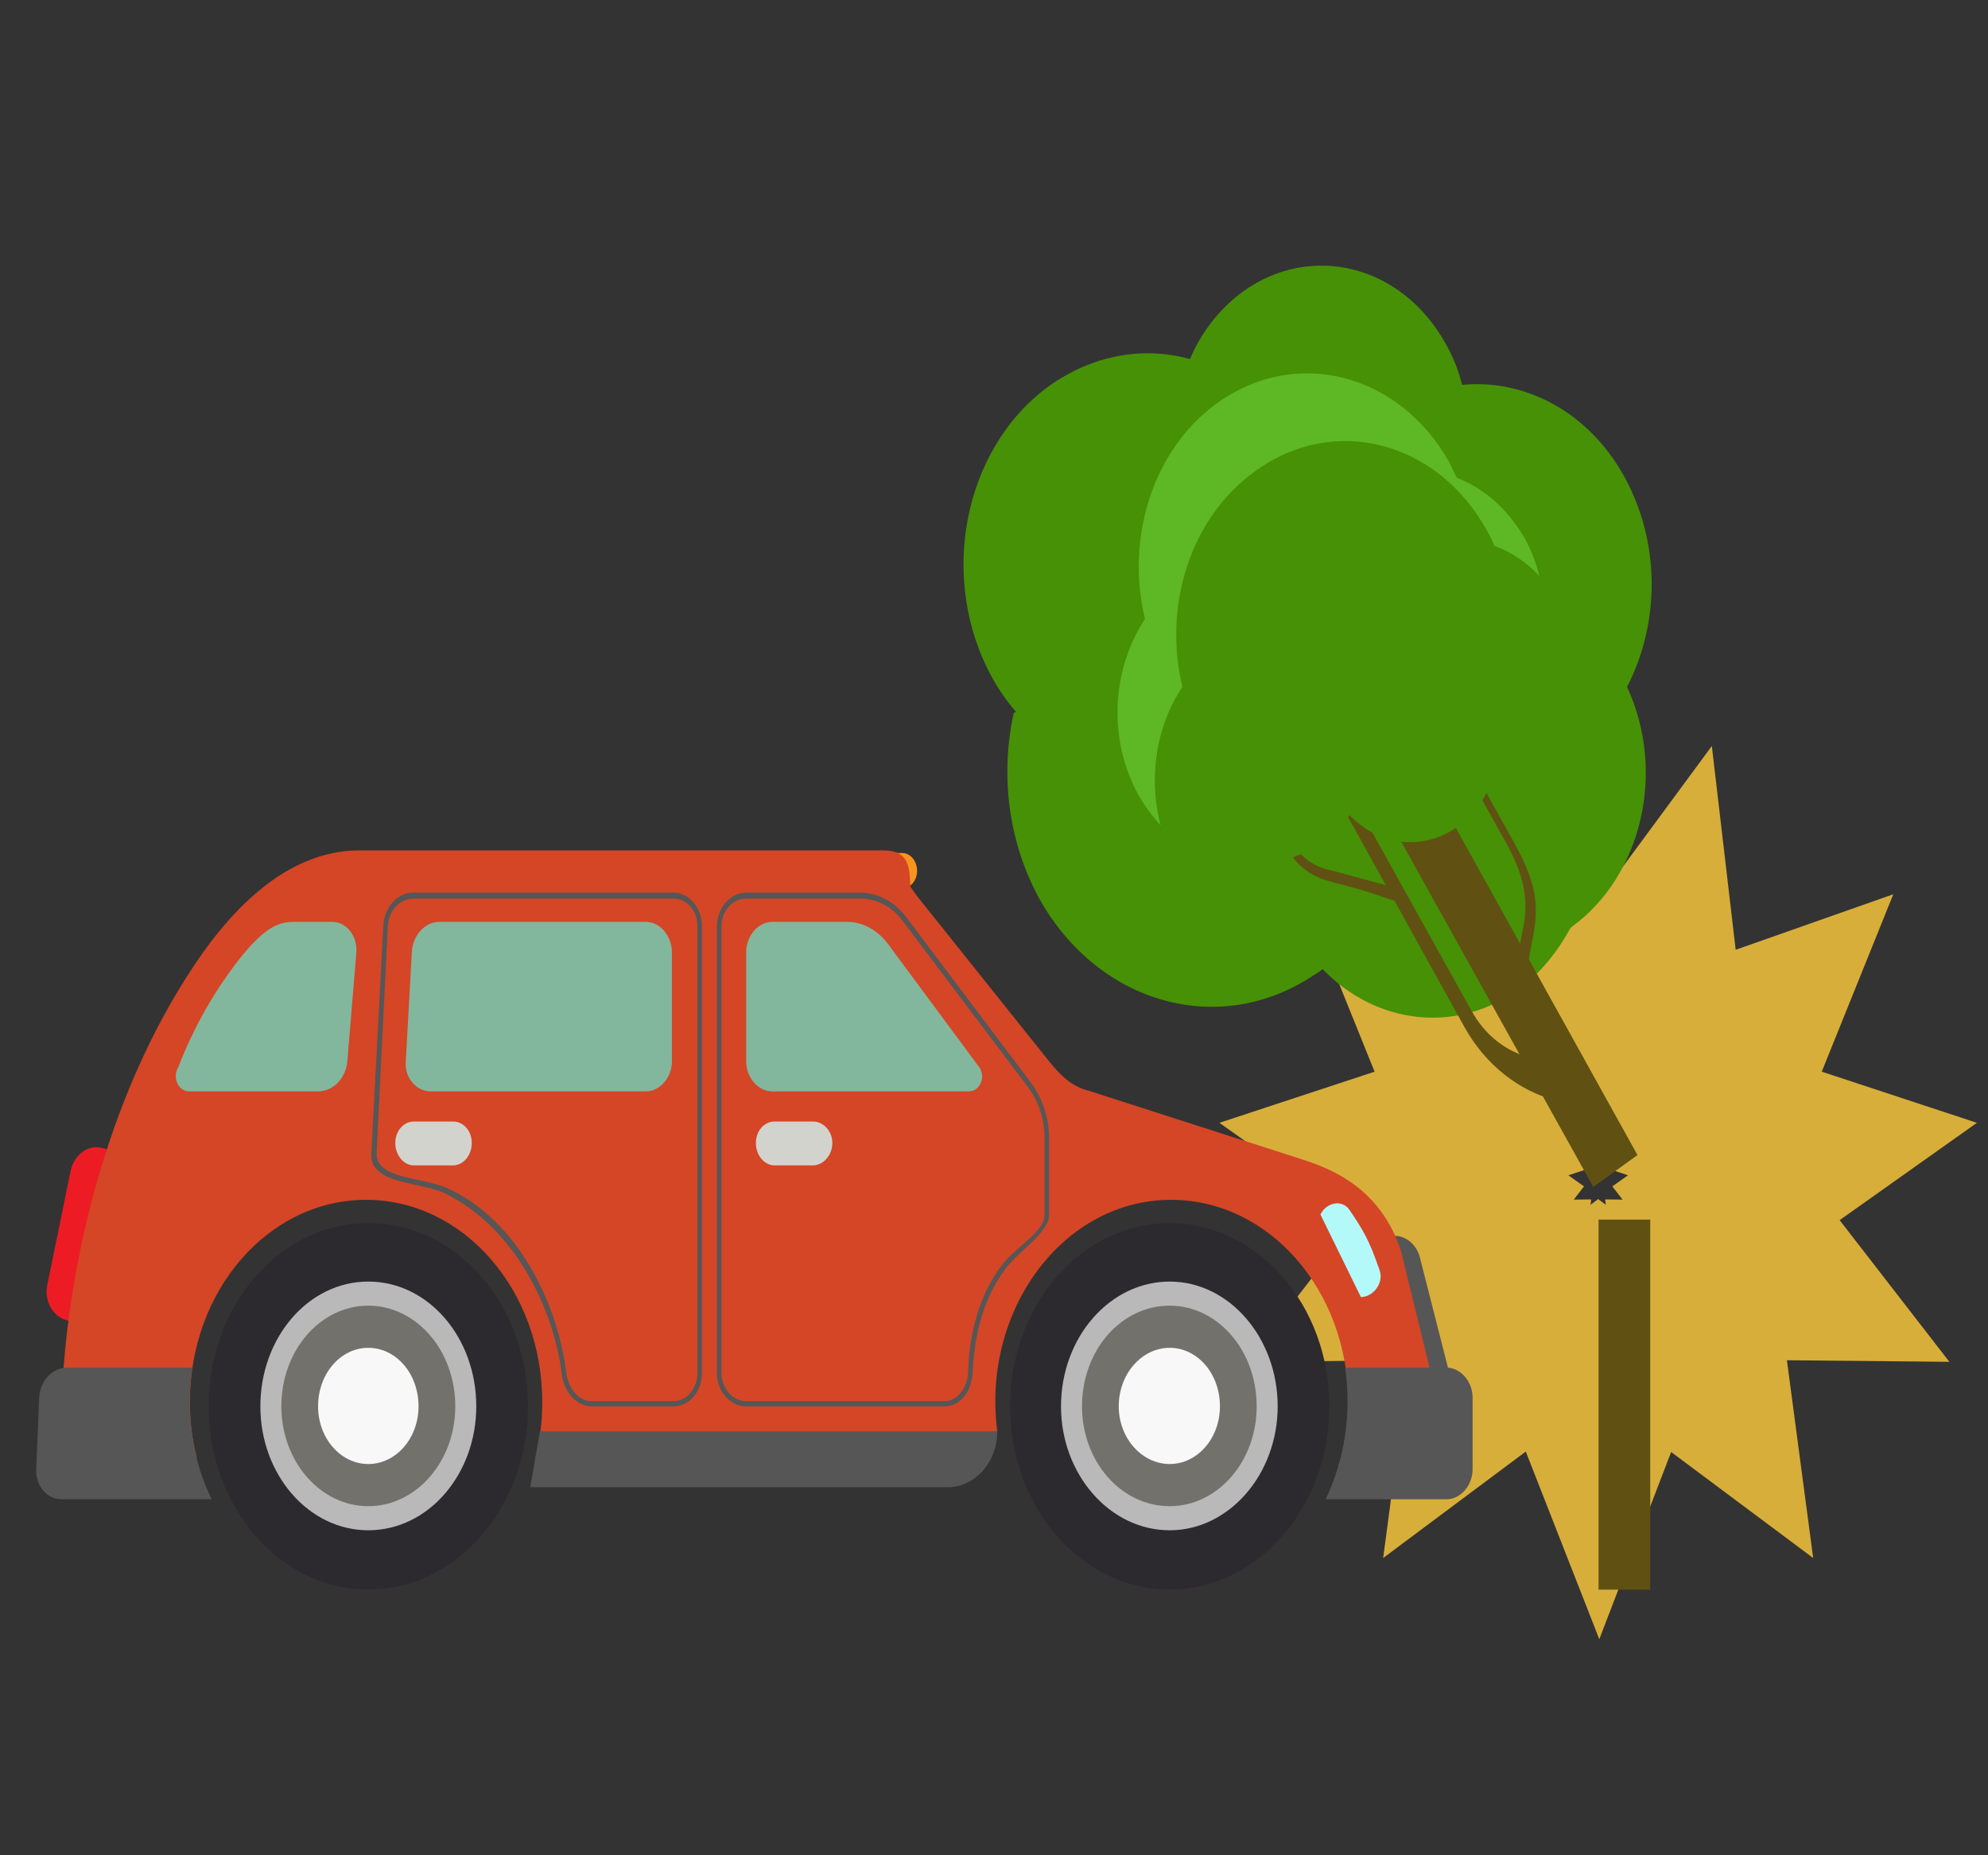 <svg width="75" height="70" viewBox="0 0 75 70" fill="none" xmlns="http://www.w3.org/2000/svg">
<rect x="0" y="0" width="75" height="70" fill="#333333" stroke="none"/>
<path d="M60.307 39.003L62.485 36.048L62.937 39.912L66.162 38.776L64.748 42.282L68 43.354L65.115 45.4L67.378 48.322L63.984 48.289L64.493 52.121L61.665 50.01L60.307 53.549L58.921 50.01L56.093 52.121L56.602 48.289L53.208 48.322L55.471 45.4L52.586 43.354L55.839 42.282L54.424 38.776L57.648 39.912L58.101 36.048L60.307 39.003Z" stroke="#D8AE3A" stroke-width="6" stroke-miterlimit="10"/>
<path d="M34.598 32.866C34.598 32.477 34.343 32.184 34.032 32.184H32.137L33.919 33.516H34.032C34.343 33.516 34.598 33.224 34.598 32.866Z" fill="#F7941E"/>
<path d="M2.667 49.88L2.526 49.815C1.988 49.685 1.649 49.069 1.79 48.452L2.667 44.166C2.808 43.549 3.346 43.159 3.883 43.322L4.025 43.354L2.667 49.88Z" fill="#ED1C24"/>
<path d="M53.802 53.16L53.944 53.127C54.481 52.932 54.792 52.316 54.651 51.699L53.576 47.477C53.434 46.861 52.869 46.504 52.36 46.666L52.218 46.731L53.802 53.16Z" fill="#565656"/>
<path d="M2.356 52.413C2.356 52.413 2.525 43.484 7.447 36.243C9.285 33.548 11.35 32.087 13.556 32.087H33.354C34.343 32.087 34.315 32.834 34.343 33.451L34.57 33.776L39.576 40.042C40.028 40.594 40.424 40.984 41.047 41.146L49.022 43.711C50.04 44.036 52.077 44.718 52.869 47.25L54.453 53.744L53.406 55.368H50.493C50.465 55.238 50.606 55.108 50.606 54.978C50.804 54.166 50.861 53.127 50.861 52.9C50.861 48.679 47.863 45.27 44.186 45.27C40.085 45.27 37.03 49.458 37.624 54.004C37.624 54.004 36.917 54.523 37.002 54.848C36.974 54.978 36.861 55.238 36.832 55.368H20.259C20.24 55.238 20.221 55.108 20.202 54.978C20.372 54.329 20.457 53.614 20.457 52.9C20.457 48.679 17.487 45.27 13.81 45.27C10.133 45.27 7.164 48.679 7.164 52.9C7.164 53.614 7.249 54.329 7.418 54.978C7.399 55.108 7.381 55.238 7.362 55.368H2.356V52.413Z" fill="#D44626"/>
<path d="M28.149 35.951C28.149 35.302 28.602 34.782 29.139 34.782H31.968C32.59 34.782 33.184 35.139 33.58 35.724L36.945 40.269C37.2 40.627 36.974 41.178 36.549 41.178H29.139C28.602 41.178 28.149 40.659 28.149 40.042V35.951Z" fill="#82B79E"/>
<path d="M12 41.178C12.566 41.178 13.047 40.691 13.103 40.042L13.443 35.951C13.499 35.334 13.075 34.782 12.538 34.782H11.123C10.501 34.782 9.851 34.912 8.352 37.12C7.249 38.776 6.74 40.237 6.74 40.237C6.485 40.627 6.711 41.178 7.136 41.178H12Z" fill="#82B79E"/>
<path d="M28.517 43.127C28.517 43.581 28.828 43.971 29.224 43.971H30.667C31.062 43.971 31.402 43.581 31.402 43.127C31.402 42.672 31.062 42.315 30.667 42.315H29.224C28.828 42.315 28.517 42.672 28.517 43.127Z" fill="#D2D3CD"/>
<path fill-rule="evenodd" clip-rule="evenodd" d="M27.047 51.796V34.944C27.047 34.263 27.556 33.678 28.15 33.678H32.449C33.128 33.678 33.75 34.035 34.174 34.587L38.897 40.854C39.322 41.438 39.576 42.153 39.576 42.932V45.854C39.576 46.504 38.445 47.185 37.936 47.867C36.974 49.133 36.748 50.692 36.691 51.796C36.663 52.51 36.211 53.062 35.645 53.062H28.15C27.556 53.062 27.047 52.51 27.047 51.796ZM28.15 33.905C27.641 33.905 27.217 34.36 27.217 34.944V51.796C27.217 52.38 27.641 52.867 28.15 52.867H35.645C36.097 52.867 36.493 52.38 36.522 51.796C36.55 50.66 36.804 49.036 37.794 47.737C38.275 47.088 39.406 46.471 39.406 45.854V42.932C39.406 42.218 39.18 41.536 38.756 40.984L34.033 34.717C33.637 34.198 33.071 33.905 32.449 33.905H28.15Z" fill="#565656"/>
<path d="M25.349 35.951C25.349 35.302 24.897 34.782 24.36 34.782H16.582C16.016 34.782 15.563 35.302 15.535 35.951L15.309 40.042C15.252 40.659 15.705 41.178 16.242 41.178H24.36C24.897 41.178 25.349 40.659 25.349 40.042V35.951Z" fill="#82B79E"/>
<path d="M17.798 43.127C17.798 43.581 17.487 43.971 17.091 43.971H15.62C15.224 43.971 14.913 43.581 14.913 43.127C14.913 42.672 15.224 42.315 15.62 42.315H17.091C17.487 42.315 17.798 42.672 17.798 43.127Z" fill="#D2D3CD"/>
<path fill-rule="evenodd" clip-rule="evenodd" d="M21.192 51.828C20.881 49.328 19.382 46.276 16.752 45.01C15.847 44.588 13.924 44.685 14.009 43.516L14.461 34.944C14.489 34.23 14.998 33.678 15.592 33.678H25.407C26 33.678 26.481 34.263 26.481 34.944V51.796C26.481 52.51 26 53.062 25.407 53.062H22.324C21.758 53.062 21.277 52.543 21.192 51.828ZM15.592 33.905C15.083 33.905 14.659 34.36 14.631 34.944L14.207 43.516C14.207 44.49 15.847 44.393 16.837 44.815C19.552 46.016 21.051 49.231 21.362 51.796C21.447 52.413 21.843 52.867 22.324 52.867H25.407C25.916 52.867 26.312 52.38 26.312 51.796V34.944C26.312 34.36 25.916 33.905 25.407 33.905H15.592Z" fill="#565656"/>
<path d="M19.919 53.062C19.919 56.861 17.232 59.978 13.895 59.978C10.558 59.978 7.871 56.861 7.871 53.062C7.871 49.231 10.558 46.146 13.895 46.146C17.232 46.146 19.919 49.231 19.919 53.062Z" fill="#2D2A2F"/>
<path fill-rule="evenodd" clip-rule="evenodd" d="M10.501 53.062C10.501 50.919 12.028 49.166 13.895 49.166C15.762 49.166 17.261 50.919 17.261 53.062C17.261 55.173 15.762 56.926 13.895 56.926C12.028 56.926 10.501 55.173 10.501 53.062ZM10.699 53.062C10.699 55.075 12.113 56.731 13.895 56.731C15.649 56.731 17.091 55.075 17.091 53.062C17.091 51.017 15.649 49.361 13.895 49.361C12.113 49.361 10.699 51.017 10.699 53.062Z" fill="black"/>
<path d="M17.968 53.062C17.968 55.627 16.158 57.738 13.895 57.738C11.633 57.738 9.823 55.627 9.823 53.062C9.823 50.465 11.633 48.354 13.895 48.354C16.158 48.354 17.968 50.465 17.968 53.062Z" fill="#B9B9B9"/>
<path d="M17.176 53.062C17.176 55.14 15.705 56.829 13.895 56.829C12.085 56.829 10.614 55.14 10.614 53.062C10.614 50.952 12.085 49.263 13.895 49.263C15.705 49.263 17.176 50.952 17.176 53.062Z" fill="#73716B"/>
<path d="M15.79 53.062C15.79 54.264 14.942 55.238 13.895 55.238C12.849 55.238 12 54.264 12 53.062C12 51.828 12.849 50.854 13.895 50.854C14.942 50.854 15.79 51.828 15.79 53.062Z" fill="#F9F8F9"/>
<path d="M49.814 45.822C50.04 45.367 50.634 45.237 50.917 45.659C51.398 46.374 51.652 46.763 52.048 47.932C52.218 48.419 51.794 48.939 51.341 48.939C50.86 47.965 51.172 48.581 49.814 45.822Z" fill="#B3F9FA"/>
<path d="M20.004 56.114H35.757C36.776 56.114 37.624 55.173 37.624 54.004H36.804H20.372L20.004 56.114Z" fill="#565656"/>
<path d="M50.153 53.062C50.153 56.861 47.438 59.978 44.129 59.978C40.792 59.978 38.105 56.861 38.105 53.062C38.105 49.231 40.792 46.146 44.129 46.146C47.438 46.146 50.153 49.231 50.153 53.062Z" fill="#2D2A2F"/>
<path fill-rule="evenodd" clip-rule="evenodd" d="M40.735 53.062C40.735 50.919 42.263 49.166 44.129 49.166C45.996 49.166 47.495 50.919 47.495 53.062C47.495 55.173 45.996 56.926 44.129 56.926C42.263 56.926 40.735 55.173 40.735 53.062ZM40.905 53.062C40.905 55.075 42.347 56.731 44.129 56.731C45.883 56.731 47.325 55.075 47.325 53.062C47.325 51.017 45.883 49.361 44.129 49.361C42.347 49.361 40.905 51.017 40.905 53.062Z" fill="black"/>
<path d="M48.202 53.062C48.202 55.627 46.364 57.738 44.129 57.738C41.867 57.738 40.028 55.627 40.028 53.062C40.028 50.465 41.867 48.354 44.129 48.354C46.364 48.354 48.202 50.465 48.202 53.062Z" fill="#B9B9B9"/>
<path d="M47.41 53.062C47.41 55.14 45.939 56.829 44.129 56.829C42.291 56.829 40.82 55.14 40.82 53.062C40.82 50.952 42.291 49.263 44.129 49.263C45.939 49.263 47.41 50.952 47.41 53.062Z" fill="#73716B"/>
<path d="M46.024 53.062C46.024 54.264 45.176 55.238 44.129 55.238C43.083 55.238 42.206 54.264 42.206 53.062C42.206 51.828 43.083 50.854 44.129 50.854C45.176 50.854 46.024 51.828 46.024 53.062Z" fill="#F9F8F9"/>
<path d="M7.249 51.601C6.994 53.387 7.277 55.108 7.984 56.569H2.327C1.762 56.569 1.338 56.049 1.366 55.432L1.479 52.738C1.507 52.088 1.988 51.601 2.525 51.601H7.249Z" fill="#565656"/>
<path d="M50.748 51.601H54.566C55.103 51.601 55.556 52.121 55.556 52.738V55.432C55.556 56.049 55.103 56.569 54.566 56.569H50.012C50.719 55.075 51.002 53.387 50.748 51.601Z" fill="#565656"/>
<path d="M55.159 14.521C55.027 13.98 54.82 13.46 54.537 12.963C52.897 10.008 49.474 9.131 46.872 11.014C45.996 11.664 45.317 12.541 44.893 13.547C43.139 13.06 41.216 13.385 39.547 14.586C36.323 16.956 35.39 21.859 37.426 25.561C37.69 26.037 37.992 26.47 38.331 26.86L38.246 26.892C37.737 29.197 38.02 31.73 39.208 33.905C41.442 37.899 46.024 39.165 49.559 36.795C49.672 36.73 49.785 36.654 49.899 36.568C51.907 38.646 54.933 39.035 57.309 37.315C58.129 36.698 58.751 35.919 59.232 35.042C59.251 35.02 59.27 34.998 59.288 34.977C61.975 33.029 62.852 29.067 61.382 25.918C62.626 23.515 62.654 20.463 61.268 17.963C59.911 15.528 57.535 14.294 55.159 14.521Z" fill="#469105"/>
<path d="M51.709 29.684L53.377 28.451L61.777 43.581L60.108 44.783L51.709 29.684Z" fill="#605113"/>
<path d="M57.761 39.912C56.828 39.685 56.036 39.068 55.527 38.159L49.531 27.379L49.107 27.671L55.244 38.743C56.036 40.172 57.309 41.178 58.751 41.536L57.761 39.912Z" fill="#605113"/>
<path d="M52.246 33.386L50.323 32.866C49.729 32.736 49.022 32.542 48.23 31.015L44.836 24.944L44.638 25.106L48.173 31.438C48.965 32.866 49.531 33.094 50.408 33.321C51.709 33.646 52.105 33.84 52.67 34.003L52.416 33.516L52.246 33.386Z" fill="#605113"/>
<path d="M56.942 37.867L57.422 35.204C57.592 34.425 57.762 33.418 56.744 31.665L52.727 24.457L52.954 24.294L57.14 31.827C58.073 33.516 58.045 34.36 57.79 35.561C57.451 37.315 57.451 37.899 57.309 38.678L56.97 38.094L56.942 37.867Z" fill="#605113"/>
<path d="M57.535 20.333C56.884 19.197 55.979 18.418 54.961 18.028C54.867 17.833 54.773 17.638 54.678 17.443C52.783 14.067 48.852 13.06 45.882 15.236C43.478 16.989 42.46 20.333 43.195 23.353C41.951 25.236 41.781 27.866 42.941 29.977C44.44 32.672 47.551 33.451 49.898 31.73C50.276 31.448 50.615 31.124 50.917 30.756C52.02 31.925 53.688 32.12 55.018 31.178C56.008 30.431 56.545 29.23 56.573 27.996L56.488 27.801C58.412 25.983 58.892 22.801 57.535 20.333Z" fill="#469105"/>
<path d="M44.61 25.918C43.874 22.898 44.892 19.554 47.325 17.801C50.266 15.625 54.197 16.599 56.092 20.009C56.206 20.203 56.3 20.398 56.375 20.593C56.997 20.82 57.591 21.21 58.072 21.729C57.959 21.253 57.78 20.788 57.535 20.333C56.884 19.197 55.979 18.418 54.961 18.028C54.867 17.833 54.773 17.638 54.678 17.443C52.783 14.067 48.852 13.06 45.882 15.236C43.478 16.989 42.46 20.333 43.195 23.353C41.951 25.236 41.781 27.866 42.941 29.977C43.186 30.41 43.469 30.799 43.789 31.145C43.309 29.36 43.62 27.379 44.61 25.918Z" fill="#5EB725"/>
<path d="M60.307 46.016H62.258V59.978H60.307V46.016Z" fill="#605113"/>
</svg>
